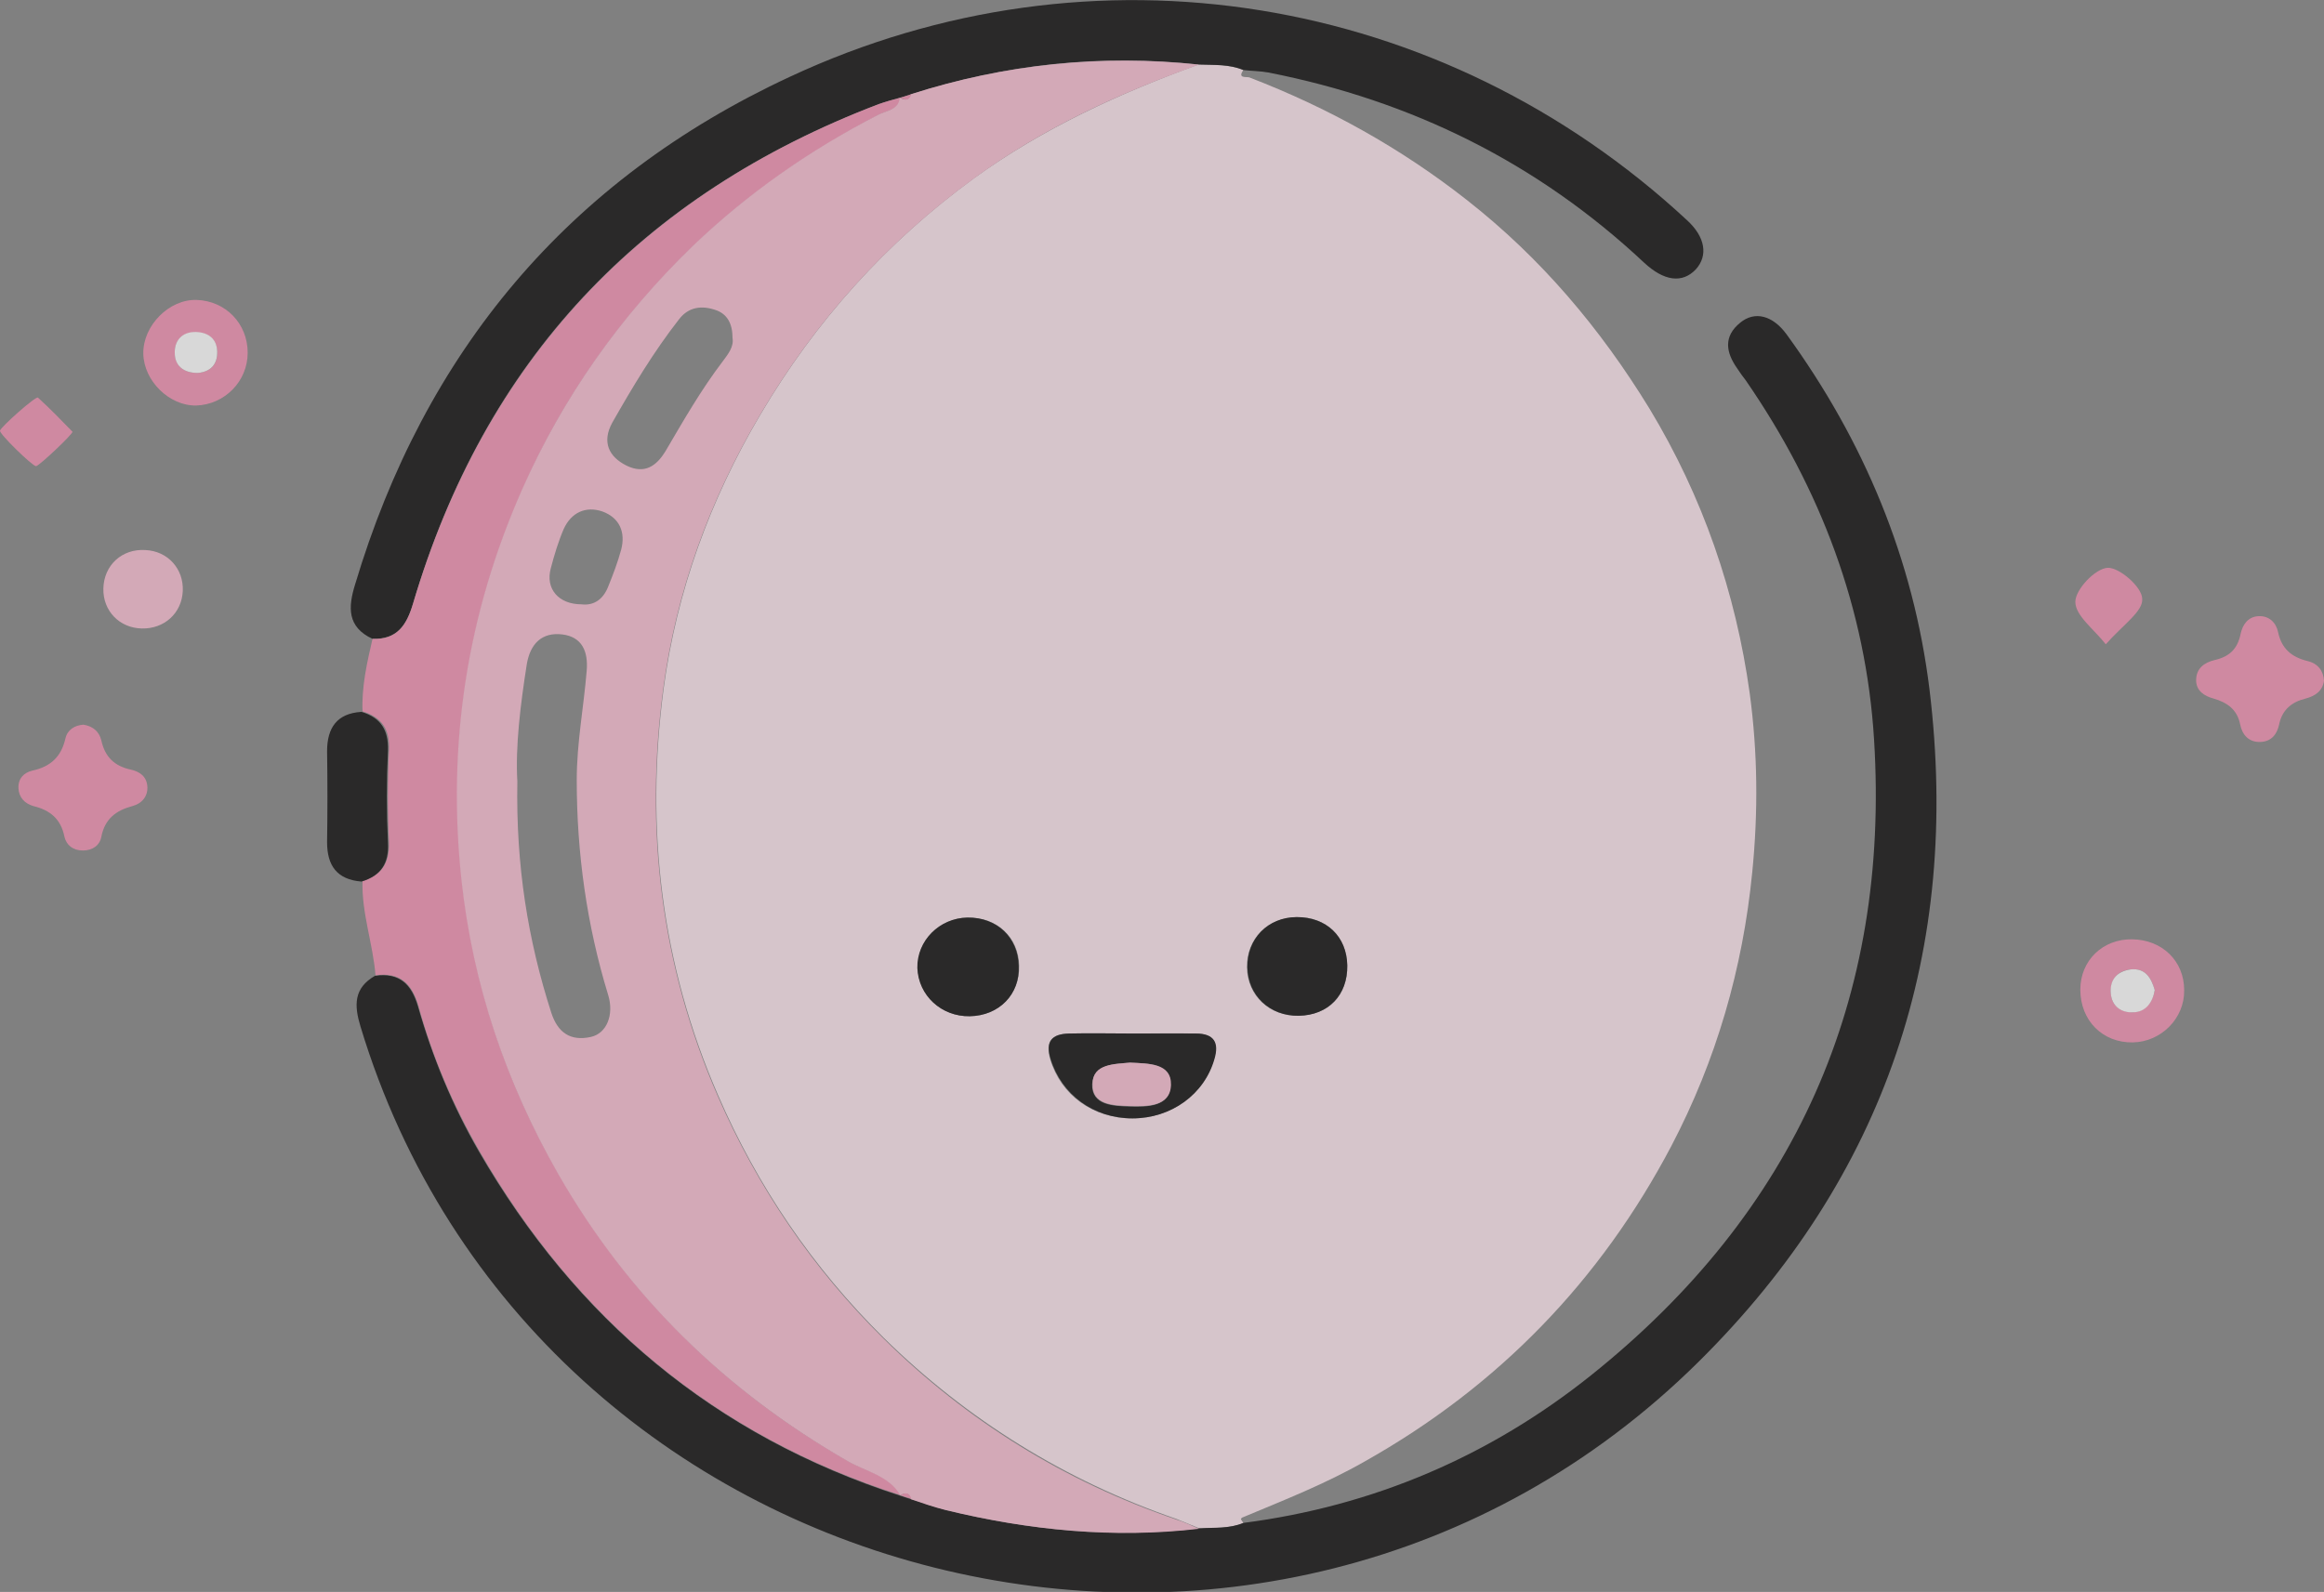 <svg width="54" height="37" viewBox="0 0 54 37" fill="none"
  xmlns="http://www.w3.org/2000/svg">
  <rect x="0" y="0" width="54" height="37" fill="#808080" stroke="none"/>
  <g opacity="0.7" clip-path="url(#clip0)">
    <path d="M28.891 1.628C28.741 1.835 28.973 1.777 29.031 1.8C30.852 2.5 32.546 3.44 34.078 4.644C35.807 5.997 37.187 7.636 38.325 9.494C39.566 11.546 40.332 13.77 40.657 16.121C40.842 17.497 40.854 18.873 40.715 20.271C40.494 22.519 39.879 24.64 38.835 26.635C37.187 29.765 34.82 32.219 31.699 33.973C30.794 34.489 29.831 34.867 28.868 35.269C28.857 35.269 28.833 35.303 28.833 35.303C28.845 35.337 28.868 35.361 28.891 35.395C28.567 35.532 28.218 35.51 27.87 35.521C27.696 35.452 27.511 35.372 27.337 35.303C24.749 34.409 22.475 32.998 20.537 31.095C18.89 29.467 17.602 27.575 16.685 25.454C15.362 22.416 14.991 19.251 15.42 16.006C15.722 13.748 16.499 11.615 17.671 9.631C18.948 7.464 20.595 5.63 22.637 4.139C24.239 2.981 26.014 2.167 27.87 1.491C28.218 1.514 28.567 1.491 28.891 1.628ZM26.339 24.021C25.84 24.021 25.341 24.009 24.83 24.021C24.436 24.032 24.285 24.204 24.401 24.617C24.645 25.443 25.387 25.993 26.304 25.993C27.209 25.993 27.975 25.431 28.207 24.617C28.323 24.227 28.195 24.021 27.777 24.021C27.302 24.009 26.814 24.021 26.339 24.021ZM22.533 23.619C23.206 23.608 23.693 23.115 23.682 22.45C23.67 21.785 23.171 21.315 22.486 21.326C21.837 21.338 21.303 21.865 21.326 22.496C21.338 23.127 21.883 23.631 22.533 23.619ZM31.305 22.439C31.293 21.762 30.817 21.303 30.121 21.315C29.448 21.326 28.961 21.831 28.973 22.484C28.984 23.138 29.495 23.619 30.168 23.608C30.864 23.597 31.316 23.138 31.305 22.439Z" fill="#FBE3EB"/>
    <path d="M27.87 35.521C28.218 35.498 28.566 35.532 28.891 35.395C31.908 35.005 34.612 33.847 36.967 31.966C41.713 28.171 43.917 23.218 43.546 17.199C43.36 14.149 42.304 11.363 40.564 8.84C40.494 8.748 40.425 8.657 40.367 8.565C40.1 8.187 40.042 7.82 40.436 7.499C40.773 7.223 41.19 7.327 41.515 7.774C43.314 10.25 44.462 13.002 44.834 16.029C45.565 22.072 43.824 27.334 39.473 31.645C29.541 41.483 12.404 37.172 8.377 23.86C8.227 23.367 8.215 22.966 8.714 22.679C9.282 22.599 9.561 22.874 9.712 23.39C10.048 24.571 10.512 25.695 11.127 26.761C13.378 30.648 16.592 33.365 20.92 34.764C21.001 34.787 21.083 34.822 21.175 34.844C21.442 34.925 21.721 35.028 21.988 35.097C23.925 35.567 25.886 35.762 27.87 35.521Z" fill="#050404"/>
    <path d="M28.891 1.628C28.567 1.491 28.218 1.513 27.87 1.502C25.584 1.25 23.357 1.491 21.175 2.19C21.094 2.213 21.013 2.247 20.92 2.27C20.758 2.316 20.584 2.362 20.421 2.419C14.875 4.529 11.255 8.393 9.596 14.034C9.445 14.539 9.224 14.86 8.656 14.848C8.064 14.573 8.087 14.114 8.25 13.587C9.863 8.187 13.193 4.185 18.344 1.789C25.387 -1.502 33.509 -0.161 39.195 5.114C39.624 5.504 39.694 5.939 39.404 6.26C39.09 6.593 38.661 6.535 38.197 6.1C35.725 3.784 32.801 2.339 29.471 1.685C29.286 1.651 29.089 1.651 28.891 1.628Z" fill="#050404"/>
    <path d="M8.656 14.848C9.224 14.871 9.445 14.539 9.596 14.034C11.266 8.404 14.886 4.529 20.421 2.419C20.584 2.362 20.746 2.316 20.92 2.27C20.885 2.568 20.595 2.568 20.41 2.672C18.831 3.497 17.381 4.495 16.105 5.721C14.422 7.35 13.088 9.219 12.148 11.363C10.86 14.275 10.396 17.29 10.733 20.444C10.999 22.886 11.754 25.156 12.984 27.288C14.608 30.121 16.859 32.334 19.713 33.962C20.131 34.202 20.665 34.283 20.932 34.753C16.604 33.365 13.378 30.637 11.139 26.75C10.524 25.683 10.048 24.56 9.723 23.379C9.572 22.863 9.294 22.588 8.725 22.668C8.667 21.934 8.4 21.223 8.424 20.478C8.865 20.34 9.05 20.065 9.039 19.584C9.004 18.861 9.004 18.15 9.039 17.428C9.062 16.958 8.876 16.671 8.424 16.534C8.4 15.96 8.528 15.399 8.656 14.848Z" fill="#F18DAF"/>
    <path d="M8.4 16.545C8.853 16.683 9.027 16.969 9.015 17.439C8.981 18.162 8.981 18.873 9.015 19.595C9.039 20.065 8.853 20.352 8.4 20.489C7.832 20.443 7.6 20.122 7.6 19.572C7.611 18.873 7.611 18.162 7.6 17.462C7.6 16.912 7.832 16.579 8.4 16.545Z" fill="#050404"/>
    <path d="M1.938 16.843C2.17 16.878 2.309 17.015 2.355 17.21C2.437 17.588 2.657 17.806 3.04 17.887C3.237 17.932 3.4 18.036 3.423 18.265C3.446 18.506 3.295 18.678 3.075 18.735C2.692 18.838 2.437 19.033 2.355 19.446C2.321 19.641 2.158 19.767 1.926 19.767C1.694 19.767 1.543 19.641 1.497 19.446C1.416 19.033 1.16 18.827 0.777 18.735C0.58 18.678 0.441 18.54 0.429 18.322C0.418 18.093 0.557 17.955 0.754 17.91C1.184 17.818 1.427 17.577 1.52 17.164C1.566 16.958 1.741 16.855 1.938 16.843Z" fill="#F18DAF"/>
    <path d="M54 15.823C53.965 16.064 53.791 16.178 53.571 16.236C53.246 16.316 53.025 16.499 52.956 16.843C52.909 17.061 52.782 17.233 52.526 17.244C52.248 17.256 52.097 17.073 52.051 16.832C51.981 16.488 51.749 16.327 51.436 16.236C51.215 16.178 51.029 16.052 51.029 15.811C51.029 15.536 51.215 15.399 51.459 15.341C51.807 15.261 51.993 15.078 52.062 14.733C52.109 14.516 52.236 14.332 52.48 14.321C52.724 14.309 52.886 14.47 52.932 14.688C53.014 15.078 53.246 15.272 53.617 15.364C53.861 15.421 53.988 15.594 54 15.823Z" fill="#F18DAF"/>
    <path d="M5.755 8.198C5.755 8.863 5.221 9.402 4.56 9.425C3.933 9.436 3.342 8.852 3.33 8.221C3.318 7.567 3.933 6.948 4.572 6.971C5.244 6.994 5.755 7.522 5.755 8.198ZM4.595 8.668C4.862 8.645 5.059 8.496 5.047 8.175C5.036 7.888 4.85 7.728 4.56 7.728C4.223 7.716 4.049 7.923 4.061 8.221C4.073 8.473 4.235 8.668 4.595 8.668Z" fill="#F18DAF"/>
    <path d="M48.338 23C48.338 22.324 48.86 21.819 49.545 21.831C50.241 21.842 50.751 22.335 50.751 23.012C50.763 23.665 50.218 24.216 49.556 24.227C48.86 24.239 48.338 23.723 48.338 23ZM50.067 23.012C49.986 22.725 49.846 22.496 49.51 22.53C49.197 22.565 49.034 22.76 49.046 23.081C49.069 23.39 49.289 23.528 49.556 23.528C49.846 23.516 50.02 23.299 50.067 23.012Z" fill="#F18DAF"/>
    <path d="M3.295 14.607C2.773 14.596 2.39 14.195 2.402 13.679C2.413 13.14 2.831 12.75 3.377 12.784C3.899 12.807 4.27 13.22 4.247 13.736C4.224 14.252 3.817 14.619 3.295 14.607Z" fill="#F7BACF"/>
    <path d="M0.836 10.835C0.743 10.824 -0.011 10.09 0 10.01C0.012 9.929 0.836 9.196 0.882 9.241C1.16 9.494 1.427 9.769 1.683 10.033C1.717 10.067 0.905 10.835 0.836 10.835Z" fill="#F18DAF"/>
    <path d="M48.929 14.974C48.651 14.619 48.222 14.309 48.222 13.988C48.222 13.702 48.686 13.209 48.976 13.197C49.243 13.186 49.776 13.644 49.776 13.919C49.8 14.206 49.336 14.516 48.929 14.974Z" fill="#F18DAF"/>
    <path d="M20.92 34.753C20.653 34.294 20.119 34.202 19.702 33.962C16.847 32.322 14.597 30.121 12.972 27.288C11.754 25.156 10.988 22.897 10.721 20.444C10.385 17.29 10.849 14.275 12.137 11.363C13.088 9.218 14.411 7.35 16.093 5.721C17.37 4.495 18.82 3.486 20.398 2.672C20.584 2.568 20.874 2.568 20.908 2.27C21.024 2.339 21.117 2.339 21.164 2.19C23.345 1.491 25.584 1.261 27.859 1.502C26.002 2.167 24.227 2.981 22.626 4.151C20.584 5.641 18.936 7.476 17.66 9.643C16.488 11.626 15.71 13.748 15.409 16.018C14.979 19.262 15.351 22.427 16.673 25.465C17.602 27.598 18.878 29.479 20.526 31.107C22.463 33.021 24.737 34.432 27.325 35.315C27.511 35.372 27.684 35.452 27.859 35.532C25.875 35.762 23.914 35.567 21.976 35.097C21.697 35.028 21.431 34.936 21.164 34.844C21.129 34.695 21.036 34.684 20.92 34.753ZM12.021 18.162C11.986 20.111 12.264 21.842 12.81 23.539C12.96 23.998 13.251 24.204 13.726 24.101C14.098 24.021 14.272 23.585 14.132 23.127C13.633 21.498 13.401 19.824 13.401 18.127C13.401 17.267 13.564 16.43 13.633 15.582C13.668 15.146 13.529 14.802 13.065 14.745C12.589 14.688 12.322 14.963 12.241 15.433C12.09 16.396 11.974 17.348 12.021 18.162ZM17.021 7.854C17.021 7.533 16.905 7.292 16.615 7.201C16.302 7.097 16 7.132 15.78 7.418C15.188 8.175 14.701 8.989 14.225 9.826C13.982 10.273 14.144 10.617 14.562 10.824C14.968 11.019 15.246 10.847 15.467 10.48C15.884 9.769 16.291 9.058 16.789 8.404C16.917 8.232 17.056 8.06 17.021 7.854ZM13.517 14.046C13.796 14.08 14.016 13.931 14.132 13.633C14.248 13.346 14.353 13.071 14.434 12.773C14.538 12.372 14.399 12.039 14.005 11.89C13.61 11.752 13.274 11.913 13.1 12.291C12.972 12.589 12.879 12.899 12.798 13.209C12.67 13.679 12.972 14.046 13.517 14.046Z" fill="#F7BACF"/>
    <path d="M26.339 24.021C26.826 24.021 27.302 24.021 27.789 24.021C28.207 24.021 28.334 24.227 28.218 24.617C27.986 25.431 27.221 25.993 26.316 25.993C25.41 25.993 24.668 25.442 24.413 24.617C24.285 24.204 24.436 24.032 24.842 24.021C25.329 24.009 25.828 24.021 26.339 24.021ZM26.257 24.697C25.898 24.732 25.399 24.72 25.376 25.202C25.364 25.695 25.875 25.706 26.246 25.718C26.652 25.729 27.186 25.729 27.197 25.225C27.221 24.697 26.687 24.72 26.257 24.697Z" fill="#050404"/>
    <path d="M22.533 23.619C21.872 23.631 21.338 23.138 21.315 22.496C21.303 21.865 21.825 21.338 22.475 21.326C23.16 21.315 23.658 21.785 23.67 22.45C23.705 23.104 23.218 23.608 22.533 23.619Z" fill="#050404"/>
    <path d="M31.305 22.439C31.316 23.126 30.864 23.596 30.179 23.608C29.506 23.619 28.996 23.138 28.984 22.484C28.973 21.819 29.46 21.315 30.133 21.315C30.817 21.315 31.293 21.762 31.305 22.439Z" fill="#050404"/>
    <path d="M20.92 34.753C21.036 34.684 21.129 34.684 21.175 34.833C21.094 34.81 21.013 34.787 20.92 34.753Z" fill="#F18DAF"/>
    <path d="M21.175 2.19C21.129 2.339 21.036 2.339 20.92 2.27C21.013 2.247 21.094 2.213 21.175 2.19Z" fill="#F18DAF"/>
    <path d="M4.595 8.668C4.235 8.668 4.061 8.473 4.061 8.209C4.049 7.923 4.224 7.705 4.56 7.716C4.85 7.728 5.036 7.877 5.047 8.164C5.059 8.496 4.862 8.645 4.595 8.668Z" fill="#FEFEFE"/>
    <path d="M50.067 23.012C50.02 23.298 49.858 23.528 49.556 23.528C49.289 23.539 49.069 23.39 49.045 23.081C49.022 22.759 49.196 22.576 49.51 22.53C49.846 22.496 49.985 22.725 50.067 23.012Z" fill="#FEFEFE"/>
    <path d="M26.258 24.697C26.687 24.72 27.221 24.709 27.209 25.213C27.197 25.718 26.664 25.718 26.258 25.706C25.875 25.695 25.364 25.683 25.387 25.19C25.387 24.72 25.898 24.732 26.258 24.697Z" fill="#F7BACF"/>
  </g>
  <defs>
    <clipPath id="clip0">
      <rect width="54" height="37" fill="white"/>
    </clipPath>
  </defs>
</svg>
